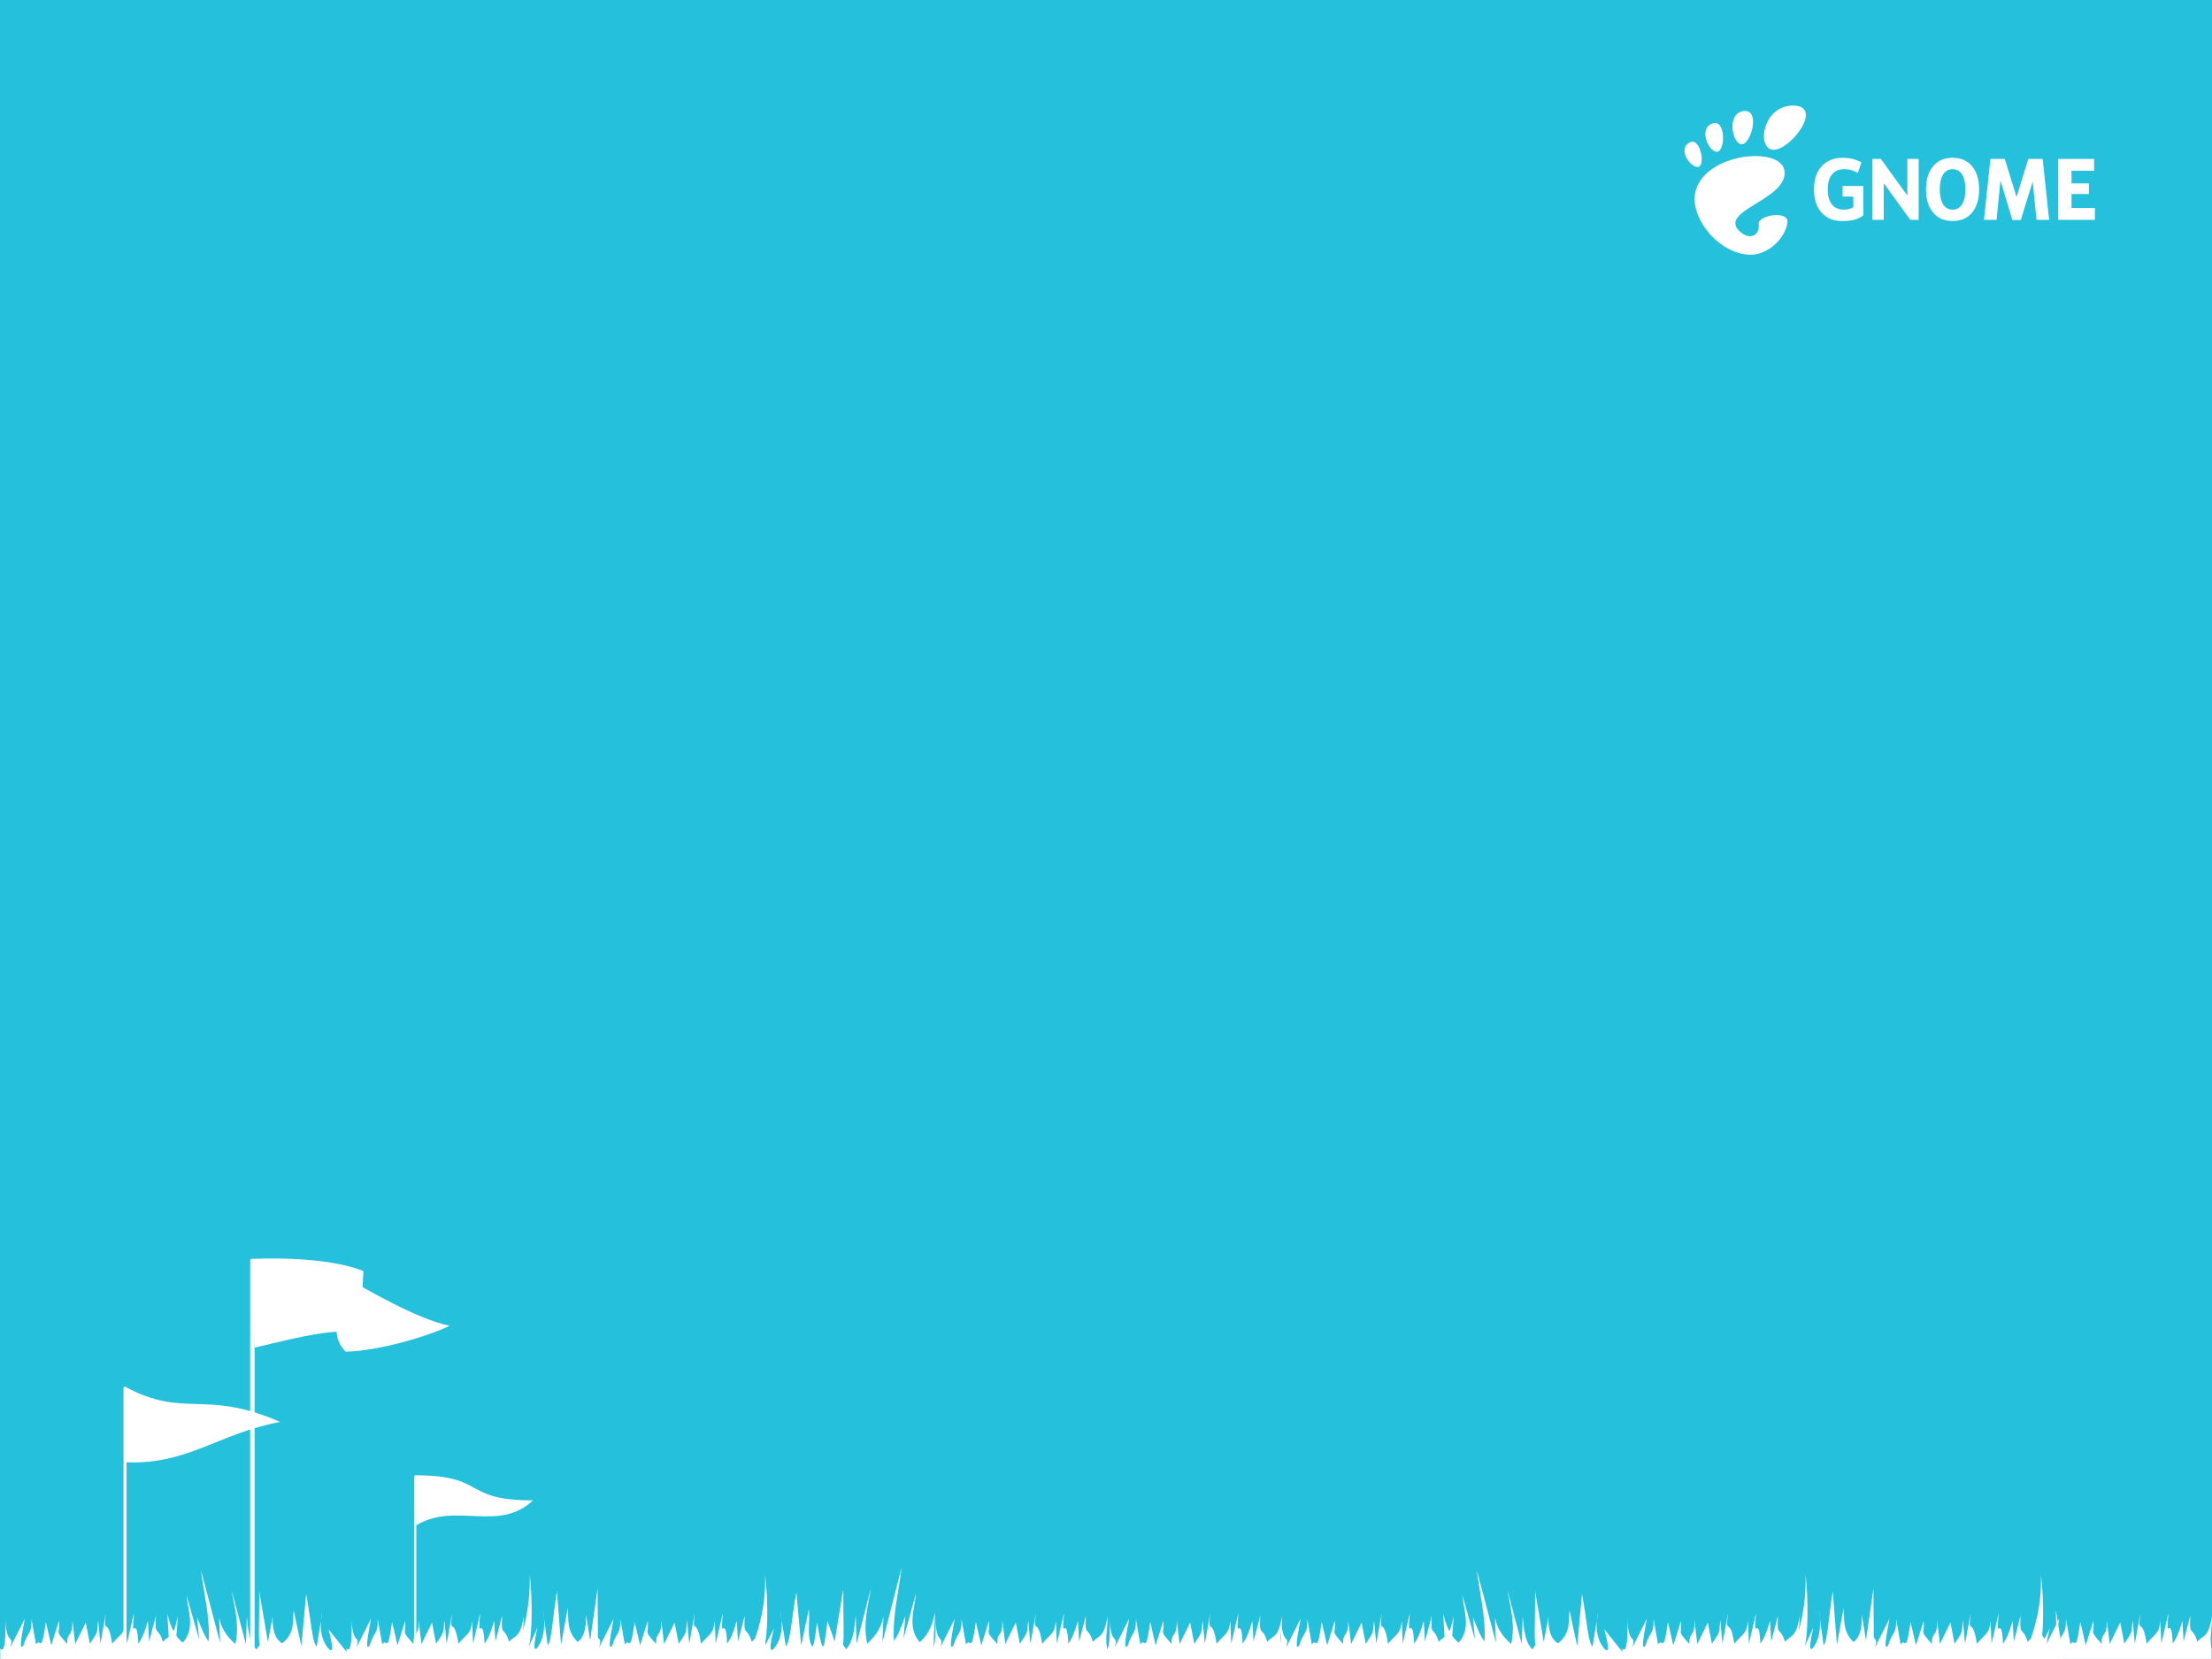 <?xml version="1.0" encoding="UTF-8" standalone="no"?>
<!-- Created with Inkscape (http://www.inkscape.org/) -->

<svg
   xmlns:dc="http://purl.org/dc/elements/1.1/"
   xmlns:cc="http://creativecommons.org/ns#"
   xmlns:rdf="http://www.w3.org/1999/02/22-rdf-syntax-ns#"
   xmlns:svg="http://www.w3.org/2000/svg"
   xmlns="http://www.w3.org/2000/svg"
   xmlns:sodipodi="http://sodipodi.sourceforge.net/DTD/sodipodi-0.dtd"
   xmlns:inkscape="http://www.inkscape.org/namespaces/inkscape"
   width="225.778mm"
   height="169.333mm"
   viewBox="0 0 800 600"
   id="svg6772"
   version="1.1"
   inkscape:version="0.91 r13725"
   sodipodi:docname="last-background3.svg">
  <defs
     id="defs6774" />
  <sodipodi:namedview
     id="base"
     pagecolor="#ffffff"
     bordercolor="#666666"
     borderopacity="1.0"
     inkscape:pageopacity="0.0"
     inkscape:pageshadow="2"
     inkscape:zoom="0.35"
     inkscape:cx="1303.5714"
     inkscape:cy="308.57143"
     inkscape:document-units="px"
     inkscape:current-layer="layer1"
     showgrid="false"
     fit-margin-top="0"
     fit-margin-left="0"
     fit-margin-right="0"
     fit-margin-bottom="0"
     inkscape:window-width="1920"
     inkscape:window-height="1016"
     inkscape:window-x="0"
     inkscape:window-y="27"
     inkscape:window-maximized="1" />
  <g
     inkscape:label="Layer 1"
     inkscape:groupmode="layer"
     id="layer1"
     transform="translate(928.571,-240.934)">
    <rect
       y="240.934"
       x="-928.571"
       height="600"
       width="800"
       id="rect3249"
       style="fill:#25c0db;fill-opacity:1;stroke:none" />
    <g
       style="fill:#ffffff;fill-opacity:1"
       transform="translate(-1071.071,1344.724)"
       id="g10261">
      <g
         style="fill:#ffffff;fill-opacity:1"
         transform="translate(-1560,-1396)"
         id="g10263">
        <g
           style="fill:#ffffff;fill-opacity:1"
           id="g10265"
           transform="matrix(0.914,0,0,0.914,1581.24,188.283)">
          <path
             style="fill:#ffffff;fill-opacity:1;fill-rule:evenodd;stroke:none"
             d="m 132.768,766.193 c -0.659,-1.793 2.5,6.318 2.018,-12.571 0.211,11.822 3.575,6.281 1.942,11.992 l 5.735,-11.396 c -1.942,10.271 -1.927,12.16 -0.579,10.678 1.878,-6.026 3.381,-4.194 3.248,-10.561 l 1.77,10.047 c 1.892,-2.961 2.02,4.58 3.912,-8.885 l 2.142,9.257 3.027,-9.676 c 0.567,6.054 -1.961,3.108 3.291,9.162 -0.17,-5.301 2.22,-2.167 2.029,-9.507 l 1.142,9.5 4.155,-8.5 1.635,8.412 c 3.18,-4.994 2.805,-3.518 3.284,-9.412 l 0.878,9.385 2.176,-12.142 c -1.13,9.547 0.783,0.706 2.486,12.142 3.692,-4.403 4.767,-3.595 5.432,-9.007 l 0.372,9 2.818,-12.108 c -1.154,13.117 1.086,-1.016 1.723,12.101 1.514,-2.281 2.277,-3.833 3.791,-8.993 l 0.493,8.108 2.669,-10.216 c -0.562,8.88 0.836,3.824 2.764,10.358 2.428,-2.838 4.378,-1.292 5.804,-10.142 -0.07,6.951 -1.032,7.901 -0.162,12.973 l 0,4 -69.995,0 0,-4 0,0 z"
             id="path10267"
             sodipodi:nodetypes="cccccccccccccccccccccccccccccccc"
             inkscape:connector-curvature="0" />
          <path
             sodipodi:nodetypes="cccccccccccccccccccccccccccccccc"
             id="path10269"
             d="m 269.768,766.193 c -0.659,-1.793 2.5,6.318 2.018,-12.571 0.211,11.822 3.575,6.281 1.942,11.992 l 5.735,-11.396 c -1.942,10.271 -1.927,12.16 -0.579,10.678 1.878,-6.026 3.381,-4.194 3.248,-10.561 l 1.77,10.047 c 1.892,-2.961 2.02,4.58 3.912,-8.885 l 2.142,9.257 3.027,-9.676 c 0.567,6.054 -1.961,3.108 3.291,9.162 -0.17,-5.301 2.22,-2.167 2.029,-9.507 l 1.142,9.5 4.155,-8.5 1.635,8.412 c 3.18,-4.994 2.805,-3.518 3.284,-9.412 l 0.878,9.385 2.176,-12.142 c -1.13,9.547 0.783,0.706 2.486,12.142 3.692,-4.403 4.767,-3.595 5.432,-9.007 l 0.372,9 2.818,-12.108 c -1.154,13.117 1.086,-1.016 1.723,12.101 1.514,-2.281 2.277,-3.833 3.791,-8.993 l 0.493,8.108 2.669,-10.216 c -0.562,8.88 0.836,3.824 2.764,10.358 2.428,-2.838 4.378,-1.292 5.804,-10.142 -0.07,6.951 -1.032,7.901 -0.162,12.973 l 0,4 -69.995,0 0,-4 0,0 z"
             style="fill:#ffffff;fill-opacity:1;fill-rule:evenodd;stroke:none"
             inkscape:connector-curvature="0" />
          <path
             sodipodi:nodetypes="cccccccccccccccccccccccccccccccc"
             id="path10271"
             d="m 365.768,766.193 c -0.659,-1.793 2.5,6.318 2.018,-12.571 0.211,11.822 3.575,6.281 1.942,11.992 l 5.735,-11.396 c -1.942,10.271 -1.927,12.16 -0.579,10.678 1.878,-6.026 3.381,-4.194 3.248,-10.561 l 1.77,10.047 c 1.892,-2.961 2.02,4.58 3.912,-8.885 l 2.142,9.257 3.027,-9.676 c 0.567,6.054 -1.961,3.108 3.291,9.162 -0.17,-5.301 2.22,-2.167 2.029,-9.507 l 1.142,9.5 4.155,-8.5 1.635,8.412 c 3.18,-4.994 2.805,-3.518 3.284,-9.412 l 0.878,9.385 2.176,-12.142 c -1.13,9.547 0.783,0.706 2.486,12.142 3.692,-4.403 4.767,-3.595 5.432,-9.007 l 0.372,9 2.818,-12.108 c -1.154,13.117 1.086,-1.016 1.723,12.101 1.514,-2.281 2.277,-3.833 3.791,-8.993 l 0.493,8.108 2.669,-10.216 c -0.562,8.88 0.836,3.824 2.764,10.358 2.428,-2.838 4.378,-1.292 5.804,-10.142 -0.07,6.951 -1.032,7.901 -0.162,12.973 l 0,4 -69.995,0 0,-4 0,0 z"
             style="fill:#ffffff;fill-opacity:1;fill-rule:evenodd;stroke:none"
             inkscape:connector-curvature="0" />
          <path
             style="fill:#ffffff;fill-opacity:1;fill-rule:evenodd;stroke:none"
             d="m 500.768,766.193 c -0.659,-1.793 2.5,6.318 2.018,-12.571 0.211,11.822 3.575,6.281 1.942,11.992 l 5.735,-11.396 c -1.942,10.271 -1.927,12.16 -0.579,10.678 1.878,-6.026 3.381,-4.194 3.248,-10.561 l 1.77,10.047 c 1.892,-2.961 2.02,4.58 3.912,-8.885 l 2.142,9.257 3.027,-9.676 c 0.567,6.054 -1.961,3.108 3.291,9.162 -0.17,-5.301 2.22,-2.167 2.029,-9.507 l 1.142,9.5 4.155,-8.5 1.635,8.412 c 3.18,-4.994 2.805,-3.518 3.284,-9.412 l 0.878,9.385 2.176,-12.142 c -1.13,9.547 0.783,0.706 2.486,12.142 3.692,-4.403 4.767,-3.595 5.432,-9.007 l 0.372,9 2.818,-12.108 c -1.154,13.117 1.086,-1.016 1.723,12.101 1.514,-2.281 2.277,-3.833 3.791,-8.993 l 0.493,8.108 2.669,-10.216 c -0.562,8.88 0.836,3.824 2.764,10.358 2.428,-2.838 4.378,-1.292 5.804,-10.142 -0.07,6.951 -1.032,7.901 -0.162,12.973 l 0,4 -69.995,0 0,-4 0,0 z"
             id="path10273"
             sodipodi:nodetypes="cccccccccccccccccccccccccccccccc"
             inkscape:connector-curvature="0" />
          <path
             style="fill:#ffffff;fill-opacity:1;fill-rule:evenodd;stroke:none"
             d="m 569.768,766.193 c -0.659,-1.793 2.5,6.318 2.018,-12.571 0.211,11.822 3.575,6.281 1.942,11.992 l 5.735,-11.396 c -1.942,10.271 -1.927,12.16 -0.579,10.678 1.878,-6.026 3.381,-4.194 3.248,-10.561 l 1.77,10.047 c 1.892,-2.961 2.02,4.58 3.912,-8.885 l 2.142,9.257 3.027,-9.676 c 0.567,6.054 -1.961,3.108 3.291,9.162 -0.17,-5.301 2.22,-2.167 2.029,-9.507 l 1.142,9.5 4.155,-8.5 1.635,8.412 c 3.18,-4.994 2.805,-3.518 3.284,-9.412 l 0.878,9.385 2.176,-12.142 c -1.13,9.547 0.783,0.706 2.486,12.142 3.692,-4.403 4.767,-3.595 5.432,-9.007 l 0.372,9 2.818,-12.108 c -1.154,13.117 1.086,-1.016 1.723,12.101 1.514,-2.281 2.277,-3.833 3.791,-8.993 l 0.493,8.108 2.669,-10.216 c -0.562,8.88 0.836,3.824 2.764,10.358 2.428,-2.838 4.378,-1.292 5.804,-10.142 -0.07,6.951 -1.032,7.901 -0.162,12.973 l 0,4 -69.995,0 0,-4 0,0 z"
             id="path10275"
             sodipodi:nodetypes="cccccccccccccccccccccccccccccccc"
             inkscape:connector-curvature="0" />
          <path
             style="fill:#ffffff;fill-opacity:1;fill-rule:evenodd;stroke:none"
             d="m 429.5,767.25 c 2.359,-5.936 6.389,-16.472 5.907,-30.369 1.272,9.738 1.186,24.638 -0.447,28.84 l 3.985,-7.648 c -1.942,7.556 -1.677,9.314 -0.329,8.223 3.878,-4.066 3.881,-10.811 2.748,-15.311 l 2.27,14.197 c 1.892,-2.179 2.27,-11.529 4.162,-21.435 l 1.892,21.157 3.027,-14.476 c 0.567,4.454 -0.961,10.908 1.291,14.862 1.433,-0.854 1.746,-11.288 2.064,-9.216 0.947,6.168 2.092,10.911 2.665,8.419 0.242,-1.052 1.359,-8.014 1.305,-9.56 l 2.892,8.3 3.405,-20.6 c -0.066,9.386 0.572,23.715 -0.378,21.435 l 1.514,2.227 c 3.18,-3.674 3.305,-9.026 3.784,-13.362 l 0.378,11.135 5.676,-21.992 c -1.13,7.024 -3.217,13.578 -1.514,21.992 3.692,-3.239 5.767,-6.875 6.432,-10.857 l -0.378,10.3 7.568,-29.508 c -1.154,9.65 -3.664,19.301 -3.027,28.951 1.514,-1.678 3.027,-5.947 4.541,-9.743 l -0.757,8.908 4.919,-17.816 c -0.562,6.533 -3.517,13.36 1.514,19.208 2.428,-2.088 4.628,-5.181 6.054,-11.692 -0.07,5.114 -1.032,11.699 -0.162,15.43 l 0,2.943 -73,0 0,-2.943 0,0 z"
             id="path10277"
             sodipodi:nodetypes="cccccccccccsscccccccccccccccccccccc"
             inkscape:connector-curvature="0" />
          <path
             style="fill:#ffffff;fill-opacity:1;fill-rule:evenodd;stroke:none"
             d="m 262.654,758.407 c 1.942,7.347 1.677,9.057 0.329,7.996 -3.878,-3.953 -3.881,-10.512 -2.748,-14.888 l -2.27,13.805 c -1.892,-2.118 -2.27,-11.21 -4.162,-20.843 l -1.892,20.572 -3.027,-14.076 c -0.567,4.331 0.711,8.662 -4.541,12.993 -2.835,-1.643 -3.975,-5.306 -3.784,-10.557 l -1.892,10.015 -3.405,-20.031 c 0.066,9.127 -0.572,23.059 0.378,20.843 l -1.514,2.165 c -3.18,-3.573 -3.305,-8.776 -3.784,-12.993 l -0.378,10.827 -5.676,-21.384 c 1.13,6.83 3.217,13.203 1.514,21.384 -3.692,-3.15 -5.767,-6.685 -6.432,-10.557 l 0.378,10.015 -7.568,-28.693 c 1.154,9.384 3.664,18.768 3.027,28.151 -1.514,-1.632 -3.027,-5.783 -4.541,-9.474 l 0.757,8.662 -4.919,-17.324 c 0.562,6.353 3.517,12.991 -1.514,18.677 -2.428,-2.03 -4.628,-5.038 -6.054,-11.369 0.07,4.973 1.032,11.375 0.162,15.004 l 0,2.862 73,0 -9.446,-11.786 0,0 z"
             id="path10279"
             sodipodi:nodetypes="cccccccccccccccccccccccccccccc"
             inkscape:connector-curvature="0" />
          <path
             sodipodi:nodetypes="cccccccccccccccccccc"
             id="path10281"
             d="m 337.145,766.868 c 2.049,-5.936 5.548,-16.472 5.129,-30.369 1.105,9.738 1.03,24.638 -0.388,28.84 l 3.461,-7.648 c -1.686,7.556 -1.457,9.314 -0.285,8.223 3.368,-4.066 3.37,-10.811 2.386,-15.311 l 1.971,14.197 c 1.643,-2.179 1.971,-11.529 3.614,-21.435 l 1.643,21.157 2.628,-14.476 c 0.493,4.454 -0.617,8.908 3.943,13.362 2.462,-1.689 3.451,-5.457 3.286,-10.857 l 1.643,10.3 2.957,-20.6 c -0.058,9.386 0.497,23.715 -0.329,21.435 l 1.314,2.227 -0.462,4.28 -32.511,-0.007 0,-3.318 z"
             style="fill:#ffffff;fill-opacity:1;fill-rule:evenodd;stroke:none"
             inkscape:connector-curvature="0" />
        </g>
        <g
           style="fill:#ffffff;fill-opacity:1"
           id="g10283"
           transform="matrix(0.914,0,0,0.914,2042.669,187.022)">
          <path
             style="fill:#ffffff;fill-opacity:1;fill-rule:evenodd;stroke:none"
             d="m 132.768,767.573 c -0.659,-1.793 2.5,6.318 2.018,-12.571 0.211,11.822 3.575,6.281 1.942,11.992 l 5.735,-11.396 c -1.942,10.271 -1.927,12.16 -0.579,10.678 1.878,-6.026 3.381,-4.194 3.248,-10.561 l 1.77,10.047 c 1.892,-2.961 2.02,4.58 3.912,-8.885 l 2.142,9.257 3.027,-9.676 c 0.567,6.054 -1.961,3.108 3.291,9.162 -0.17,-5.301 2.22,-2.167 2.029,-9.507 l 1.142,9.5 4.155,-8.5 1.635,8.412 c 3.18,-4.994 2.805,-3.518 3.284,-9.412 l 0.878,9.385 2.176,-12.142 c -1.13,9.547 0.783,0.706 2.486,12.142 3.692,-4.403 4.767,-3.595 5.432,-9.007 l 0.372,9 2.818,-12.108 c -1.154,13.117 1.086,-1.016 1.723,12.101 1.514,-2.281 2.277,-3.833 3.791,-8.993 l 0.493,8.108 2.669,-10.216 c -0.562,8.88 0.836,3.824 2.764,10.358 2.428,-2.838 4.378,-1.292 5.804,-10.142 -0.07,6.951 -1.032,7.901 -0.162,12.973 l 0,4 -69.995,0 0,-4 0,0 z"
             id="path10285"
             sodipodi:nodetypes="cccccccccccccccccccccccccccccccc"
             inkscape:connector-curvature="0" />
          <path
             sodipodi:nodetypes="cccccccccccccccccccccccccccccccc"
             id="path10287"
             d="m 269.768,767.573 c -0.659,-1.793 2.5,6.318 2.018,-12.571 0.211,11.822 3.575,6.281 1.942,11.992 l 5.735,-11.396 c -1.942,10.271 -1.927,12.16 -0.579,10.678 1.878,-6.026 3.381,-4.194 3.248,-10.561 l 1.77,10.047 c 1.892,-2.961 2.02,4.58 3.912,-8.885 l 2.142,9.257 3.027,-9.676 c 0.567,6.054 -1.961,3.108 3.291,9.162 -0.17,-5.301 2.22,-2.167 2.029,-9.507 l 1.142,9.5 4.155,-8.5 1.635,8.412 c 3.18,-4.994 2.805,-3.518 3.284,-9.412 l 0.878,9.385 2.176,-12.142 c -1.13,9.547 0.783,0.706 2.486,12.142 3.692,-4.403 4.767,-3.595 5.432,-9.007 l 0.372,9 2.818,-12.108 c -1.154,13.117 1.086,-1.016 1.723,12.101 1.514,-2.281 2.277,-3.833 3.791,-8.993 l 0.493,8.108 2.669,-10.216 c -0.562,8.88 0.836,3.824 2.764,10.358 2.428,-2.838 4.378,-1.292 5.804,-10.142 -0.07,6.951 -1.032,7.901 -0.162,12.973 l 0,4 -69.995,0 0,-4 0,0 z"
             style="fill:#ffffff;fill-opacity:1;fill-rule:evenodd;stroke:none"
             inkscape:connector-curvature="0" />
          <path
             sodipodi:nodetypes="cccccccccccccccccccccccccccccccc"
             id="path10289"
             d="m 365.768,767.573 c -0.659,-1.793 2.5,6.318 2.018,-12.571 0.211,11.822 3.575,6.281 1.942,11.992 l 5.735,-11.396 c -1.942,10.271 -1.927,12.16 -0.579,10.678 1.878,-6.026 3.381,-4.194 3.248,-10.561 l 1.77,10.047 c 1.892,-2.961 2.02,4.58 3.912,-8.885 l 2.142,9.257 3.027,-9.676 c 0.567,6.054 -1.961,3.108 3.291,9.162 -0.17,-5.301 2.22,-2.167 2.029,-9.507 l 1.142,9.5 4.155,-8.5 1.635,8.412 c 3.18,-4.994 2.805,-3.518 3.284,-9.412 l 0.878,9.385 2.176,-12.142 c -1.13,9.547 0.783,0.706 2.486,12.142 3.692,-4.403 4.767,-3.595 5.432,-9.007 l 0.372,9 2.818,-12.108 c -1.154,13.117 1.086,-1.016 1.723,12.101 1.514,-2.281 2.277,-3.833 3.791,-8.993 l 0.493,8.108 2.669,-10.216 c -0.562,8.88 0.836,3.824 2.764,10.358 2.428,-2.838 4.378,-1.292 5.804,-10.142 -0.07,6.951 -1.032,7.901 -0.162,12.973 l 0,4 -69.995,0 0,-4 0,0 z"
             style="fill:#ffffff;fill-opacity:1;fill-rule:evenodd;stroke:none"
             inkscape:connector-curvature="0" />
          <path
             style="fill:#ffffff;fill-opacity:1;fill-rule:evenodd;stroke:none"
             d="m 429.5,768.634 c 2.359,-5.952 6.389,-16.517 5.907,-30.451 1.272,9.765 1.186,24.704 -0.447,28.918 l 3.985,-7.669 c -1.942,7.577 -1.677,9.339 -0.329,8.246 3.878,-4.077 2.582,-10.567 2.748,-15.352 l 2.27,14.236 c 0.263,0.635 0.561,-7.527 0.464,5.024 l -14.6,0 z"
             id="path10291"
             sodipodi:nodetypes="cccccccccc"
             inkscape:connector-curvature="0" />
          <path
             style="fill:#ffffff;fill-opacity:1;fill-rule:evenodd;stroke:none"
             d="m 262.654,759.787 c 1.942,7.347 1.677,9.057 0.329,7.996 -3.878,-3.953 -3.881,-10.512 -2.748,-14.888 l -2.27,13.805 c -1.892,-2.118 -2.27,-11.21 -4.162,-20.843 l -1.892,20.572 -3.027,-14.076 c -0.567,4.331 0.711,8.662 -4.541,12.993 -2.835,-1.643 -3.975,-5.306 -3.784,-10.557 l -1.892,10.015 -3.405,-20.031 c 0.066,9.127 -0.572,23.059 0.378,20.843 l -1.514,2.165 c -3.18,-3.573 -3.305,-8.776 -3.784,-12.993 l -0.378,10.827 -5.676,-21.384 c 1.13,6.83 3.217,13.203 1.514,21.384 -3.692,-3.15 -5.767,-6.685 -6.432,-10.557 l 0.378,10.015 -7.568,-28.693 c 1.154,9.384 3.664,18.768 3.027,28.151 -1.514,-1.632 -3.027,-5.783 -4.541,-9.474 l 0.757,8.662 -4.919,-17.324 c 0.562,6.353 3.517,12.991 -1.514,18.677 -2.428,-2.03 -4.628,-5.038 -6.054,-11.369 0.07,4.973 1.032,11.375 0.162,15.004 l 0,2.862 73,0 -9.446,-11.786 0,0 z"
             id="path10293"
             sodipodi:nodetypes="cccccccccccccccccccccccccccccc"
             inkscape:connector-curvature="0" />
          <path
             sodipodi:nodetypes="cccccccccccccccccccc"
             id="path10295"
             d="m 337.145,768.248 c 2.049,-5.936 5.548,-16.472 5.129,-30.369 1.105,9.738 1.03,24.638 -0.388,28.84 l 3.461,-7.648 c -1.686,7.556 -1.457,9.314 -0.285,8.223 3.368,-4.066 3.37,-10.811 2.386,-15.311 l 1.971,14.197 c 1.643,-2.179 1.971,-11.529 3.614,-21.435 l 1.643,21.157 2.628,-14.476 c 0.493,4.454 -0.617,8.908 3.943,13.362 2.462,-1.689 3.451,-5.457 3.286,-10.857 l 1.643,10.3 2.957,-20.6 c -0.058,9.386 0.497,23.715 -0.329,21.435 l 1.314,2.227 -0.462,4.28 -32.511,0.011 0,-3.336 z"
             style="fill:#ffffff;fill-opacity:1;fill-rule:evenodd;stroke:none"
             inkscape:connector-curvature="0" />
        </g>
      </g>
      <path
         inkscape:connector-curvature="0"
         sodipodi:nodetypes="cccccccccccccccccccccccccccccccc"
         id="path10297"
         d="m 878.38,-507.457 c -0.602,-1.638 2.285,5.774 1.844,-11.489 0.193,10.805 3.267,5.74 1.775,10.96 l 5.242,-10.415 c -1.775,9.387 -1.762,11.114 -0.529,9.759 1.717,-5.507 3.09,-3.833 2.968,-9.652 l 1.618,9.183 c 1.729,-2.706 1.846,4.186 3.576,-8.121 l 1.958,8.46 2.767,-8.843 c 0.519,5.533 -1.792,2.841 3.007,8.374 -0.156,-4.845 2.029,-1.981 1.854,-8.689 l 1.044,8.683 3.798,-7.769 1.494,7.688 c 2.906,-4.564 2.564,-3.215 3.001,-8.602 l 0.803,8.578 1.988,-11.097 c -1.033,8.725 0.716,0.645 2.273,11.097 3.374,-4.024 4.357,-3.286 4.965,-8.232 l 0.34,8.226 2.575,-11.066 c -1.055,11.988 0.992,-0.928 1.575,11.06 1.383,-2.085 2.081,-3.503 3.464,-8.219 l 0.451,7.41 2.439,-9.337 c -0.514,8.116 0.764,3.495 2.526,9.467 2.219,-2.594 4.001,-1.181 5.305,-9.269 -0.064,6.353 -0.943,7.221 -0.148,11.857 l 0,3.656 -63.972,0 0,-3.656 0,0 z"
         style="fill:#ffffff;fill-opacity:1;fill-rule:evenodd;stroke:none" />
    </g>
    <g
       transform="matrix(1.491,0,0,1.491,89.923,298.255)"
       style="fill:#ffffff;fill-opacity:1"
       id="g8887-0-8">
      <g
         id="g8889-4-5"
         style="fill:#ffffff;fill-opacity:1;fill-rule:nonzero;stroke:none"
         transform="matrix(0.306,0,0,0.306,-274.496,-12.841)">
        <g
           id="g8891-6-7"
           style="fill:#ffffff;fill-opacity:1">
          <path
             inkscape:connector-curvature="0"
             id="path8893-2-5"
             style="fill:#ffffff;fill-opacity:1"
             d="M 86.068,0 C 61.466,0 56.851,35.041 70.691,35.041 84.529,35.041 110.671,0 86.068,0 Z" />
          <path
             inkscape:connector-curvature="0"
             id="path8895-8-9"
             style="fill:#ffffff;fill-opacity:1"
             d="M 45.217,30.699 C 52.586,31.149 60.671,2.577 46.821,4.374 32.976,6.171 37.845,30.249 45.217,30.699 Z" />
          <path
             inkscape:connector-curvature="0"
             id="path8897-1-4"
             style="fill:#ffffff;fill-opacity:1"
             d="M 11.445,48.453 C 16.686,46.146 12.12,23.581 3.208,29.735 -5.7,35.89 6.204,50.759 11.445,48.453 Z" />
          <path
             inkscape:connector-curvature="0"
             id="path8899-5-7"
             style="fill:#ffffff;fill-opacity:1"
             d="M 26.212,36.642 C 32.451,35.37 32.793,9.778 21.667,14.369 10.539,18.961 19.978,37.916 26.212,36.642 l 0,0 z" />
          <path
             inkscape:connector-curvature="0"
             id="path8901-0-0"
             style="fill:#ffffff;fill-opacity:1"
             d="m 58.791,93.913 c 1.107,8.454 -6.202,12.629 -13.36,7.179 C 22.644,83.743 83.16,75.088 79.171,51.386 75.86,31.712 15.495,37.769 8.621,68.553 3.968,89.374 27.774,118.26 52.614,118.26 c 12.22,0 26.315,-11.034 28.952,-25.012 C 83.58,82.589 57.867,86.86 58.791,93.913 l 0,0 z" />
        </g>
      </g>
      <path
         d="m -209.703,-0.168 c -1.896,0.051 -3.393,0.732 -4.494,2.039 -1.14,1.36 -1.714,3.239 -1.714,5.635 0,2.39 0.574,4.263 1.714,5.623 1.146,1.36 2.719,2.039 4.725,2.039 2.012,0 3.589,-0.679 4.729,-2.039 1.14,-1.36 1.71,-3.234 1.71,-5.623 -1e-5,-2.396 -0.57,-4.275 -1.71,-5.635 -1.14,-1.36 -2.717,-2.039 -4.729,-2.039 -0.078,0 -0.154,-0.002 -0.231,0 z m 0.141,2.761 c 0.03,-0.001 0.059,0 0.09,0 0.989,1.26e-5 1.756,0.428 2.298,1.286 0.542,0.858 0.816,2.069 0.816,3.627 0,1.551 -0.274,2.753 -0.816,3.612 -0.542,0.858 -1.309,1.29 -2.298,1.29 -0.984,0 -1.744,-0.432 -2.286,-1.29 -0.542,-0.858 -0.816,-2.06 -0.816,-3.612 0,-1.558 0.274,-2.769 0.816,-3.627 0.525,-0.831 1.256,-1.26 2.196,-1.286 z"
         style="font-style:normal;font-variant:normal;font-weight:bold;font-stretch:normal;font-size:148.7px;line-height:125%;font-family:'Bitstream Vera Sans';text-align:start;writing-mode:lr-tb;text-anchor:start;fill:#ffffff;fill-opacity:1;stroke:none"
         id="path8903-6-8"
         inkscape:connector-curvature="0" />
      <path
         d="m -231.119,13.782 c -1.67,1.402 -4.154,1.386 -5.189,1.386 -2.085,0 -3.736,-0.687 -4.955,-2.06 -1.218,-1.38 -1.828,-3.248 -1.828,-5.604 0,-2.383 0.62,-4.258 1.861,-5.624 1.241,-1.366 2.94,-2.05 5.097,-2.05 0.833,1.255e-5 1.629,0.092 2.389,0.277 0.766,0.185 1.487,0.459 2.163,0.822 l -0.868,2.568 c -0.38,-0.208 -0.815,-0.413 -1.219,-0.557 -0.687,-0.231 -1.378,-0.347 -2.071,-0.347 -1.285,1.25e-5 -2.278,0.426 -2.976,1.277 -0.693,0.845 -1.04,2.056 -1.04,3.634 0,1.564 0.335,2.773 1.006,3.624 0.671,0.852 1.679,1.277 2.859,1.277 1.199,0 1.942,-0.302 2.338,-0.621 l 0,-2.558 -2.598,0 0,-2.555 5.03,0"
         style="font-style:normal;font-variant:normal;font-weight:bold;font-stretch:normal;font-size:148.7px;line-height:125%;font-family:'Bitstream Vera Sans';text-align:start;writing-mode:lr-tb;text-anchor:start;fill:#ffffff;fill-opacity:1;stroke:none"
         id="path8905-7-3"
         inkscape:connector-curvature="0" />
      <path
         d="m -228.913,0.098 2.036,0 6.435,8.885 0,-8.885 2.746,0 0,14.783 -2.036,0 -6.435,-8.885 0,8.885 -2.746,0 0,-14.783"
         style="font-style:normal;font-variant:normal;font-weight:bold;font-stretch:normal;font-size:148.7px;line-height:125%;font-family:'Bitstream Vera Sans';text-align:start;writing-mode:lr-tb;text-anchor:start;fill:#ffffff;fill-opacity:1;stroke:none"
         id="path8907-3-5"
         inkscape:connector-curvature="0" />
      <path
         d="m -200.914,0.098 4.108,0 2.85,9.229 2.867,-9.229 3.472,0 1.569,14.783 -3.052,0 -0.941,-9.244 -2.884,9.289 -2.046,0 -2.884,-9.602 -0.941,9.558 -3.06,0 1.569,-14.783"
         style="font-style:normal;font-variant:normal;font-weight:bold;font-stretch:normal;font-size:148.7px;line-height:125%;font-family:'Bitstream Vera Sans';text-align:start;writing-mode:lr-tb;text-anchor:start;fill:#ffffff;fill-opacity:1;stroke:none"
         id="path8909-8-6"
         inkscape:connector-curvature="0" />
      <path
         d="m -183.845,0.098 8.71,0 0,2.881 -5.483,0 0,3.066 4.215,0 0,2.568 -4.215,0 0,3.386 5.667,0 0,2.881 -8.895,0 0,-14.783"
         style="font-style:normal;font-variant:normal;font-weight:bold;font-stretch:normal;font-size:148.7px;line-height:125%;font-family:'Bitstream Vera Sans';text-align:start;writing-mode:lr-tb;text-anchor:start;fill:#ffffff;fill-opacity:1;stroke:none"
         id="path8911-0-2"
         inkscape:connector-curvature="0" />
    </g>
    <g
       transform="matrix(1.219,0,0,1.219,-1227.163,214.901)"
       style="fill:#ffffff;fill-opacity:1"
       id="g4562-7">
      <g
         id="g4542-3"
         transform="matrix(0.447,0,0,0.447,-132.679,282.635)"
         style="fill:#ffffff;fill-opacity:1">
        <path
           inkscape:connector-curvature="0"
           sodipodi:nodetypes="cccc"
           id="path4544-9"
           d="m 1120.398,394.658 c 47.567,0.063 30.974,16.828 78.222,16.658 -23.236,21.734 -51.163,0.671 -77.614,16.605 l -0.608,-33.263 z"
           style="fill:#ffffff;fill-opacity:1;stroke-width:1px" />
        <rect
           ry="1.223"
           rx="1.223"
           y="394.639"
           x="1119.777"
           height="116.444"
           width="1.333"
           id="rect4546-0"
           style="fill:#ffffff;fill-opacity:1;fill-rule:nonzero;stroke:none" />
      </g>
      <g
         id="g4548-4"
         transform="matrix(0.674,0,0,0.674,-472.712,166.785)"
         style="fill:#ffffff;fill-opacity:1">
        <path
           inkscape:connector-curvature="0"
           style="fill:#ffffff;fill-opacity:1;stroke-width:1px"
           d="m 1119.864,394.658 c 26.467,14.215 34.552,0.896 68.253,15.486 -27.048,5.021 -40.607,18.851 -67.645,17.778 l -0.608,-33.263 z"
           id="path4550-4"
           sodipodi:nodetypes="cccc" />
        <rect
           style="fill:#ffffff;fill-opacity:1;fill-rule:nonzero;stroke:none"
           id="rect4552-5"
           width="1.333"
           height="116.444"
           x="1119.139"
           y="394.639"
           rx="0.812"
           ry="0.812" />
      </g>
      <g
         id="g4554-0"
         transform="matrix(0.997,0,0,0.997,-796.62,1.359)"
         style="fill:#ffffff;fill-opacity:1">
        <path
           inkscape:connector-curvature="0"
           sodipodi:nodetypes="cccc"
           id="path4556-6"
           d="m 1147.673,400.356 c -1.007,8.008 -5.812,16.421 -0.097,21.935 10.354,-0.178 25.985,-5.152 30.922,-7.73 -9.633,-1.855 -25.014,-11.057 -30.825,-14.204 z"
           style="fill:#ffffff;fill-opacity:1;stroke-width:1px" />
        <path
           inkscape:connector-curvature="0"
           style="fill:#ffffff;fill-opacity:1;stroke-width:1px"
           d="m 1119.864,394.658 c 23.826,-0.855 32.987,3.678 32.987,3.678 l -0.991,17.895 c -10.354,-0.178 -14.799,0.907 -31.388,4.854 l -0.608,-26.428 z"
           id="path4558-9"
           sodipodi:nodetypes="ccccc" />
        <rect
           style="fill:#ffffff;fill-opacity:1;fill-rule:nonzero;stroke:none"
           id="rect4560-9"
           width="1.333"
           height="116.444"
           x="1119.139"
           y="394.639"
           rx="0.548"
           ry="0.548" />
      </g>
    </g>
  </g>
</svg>

